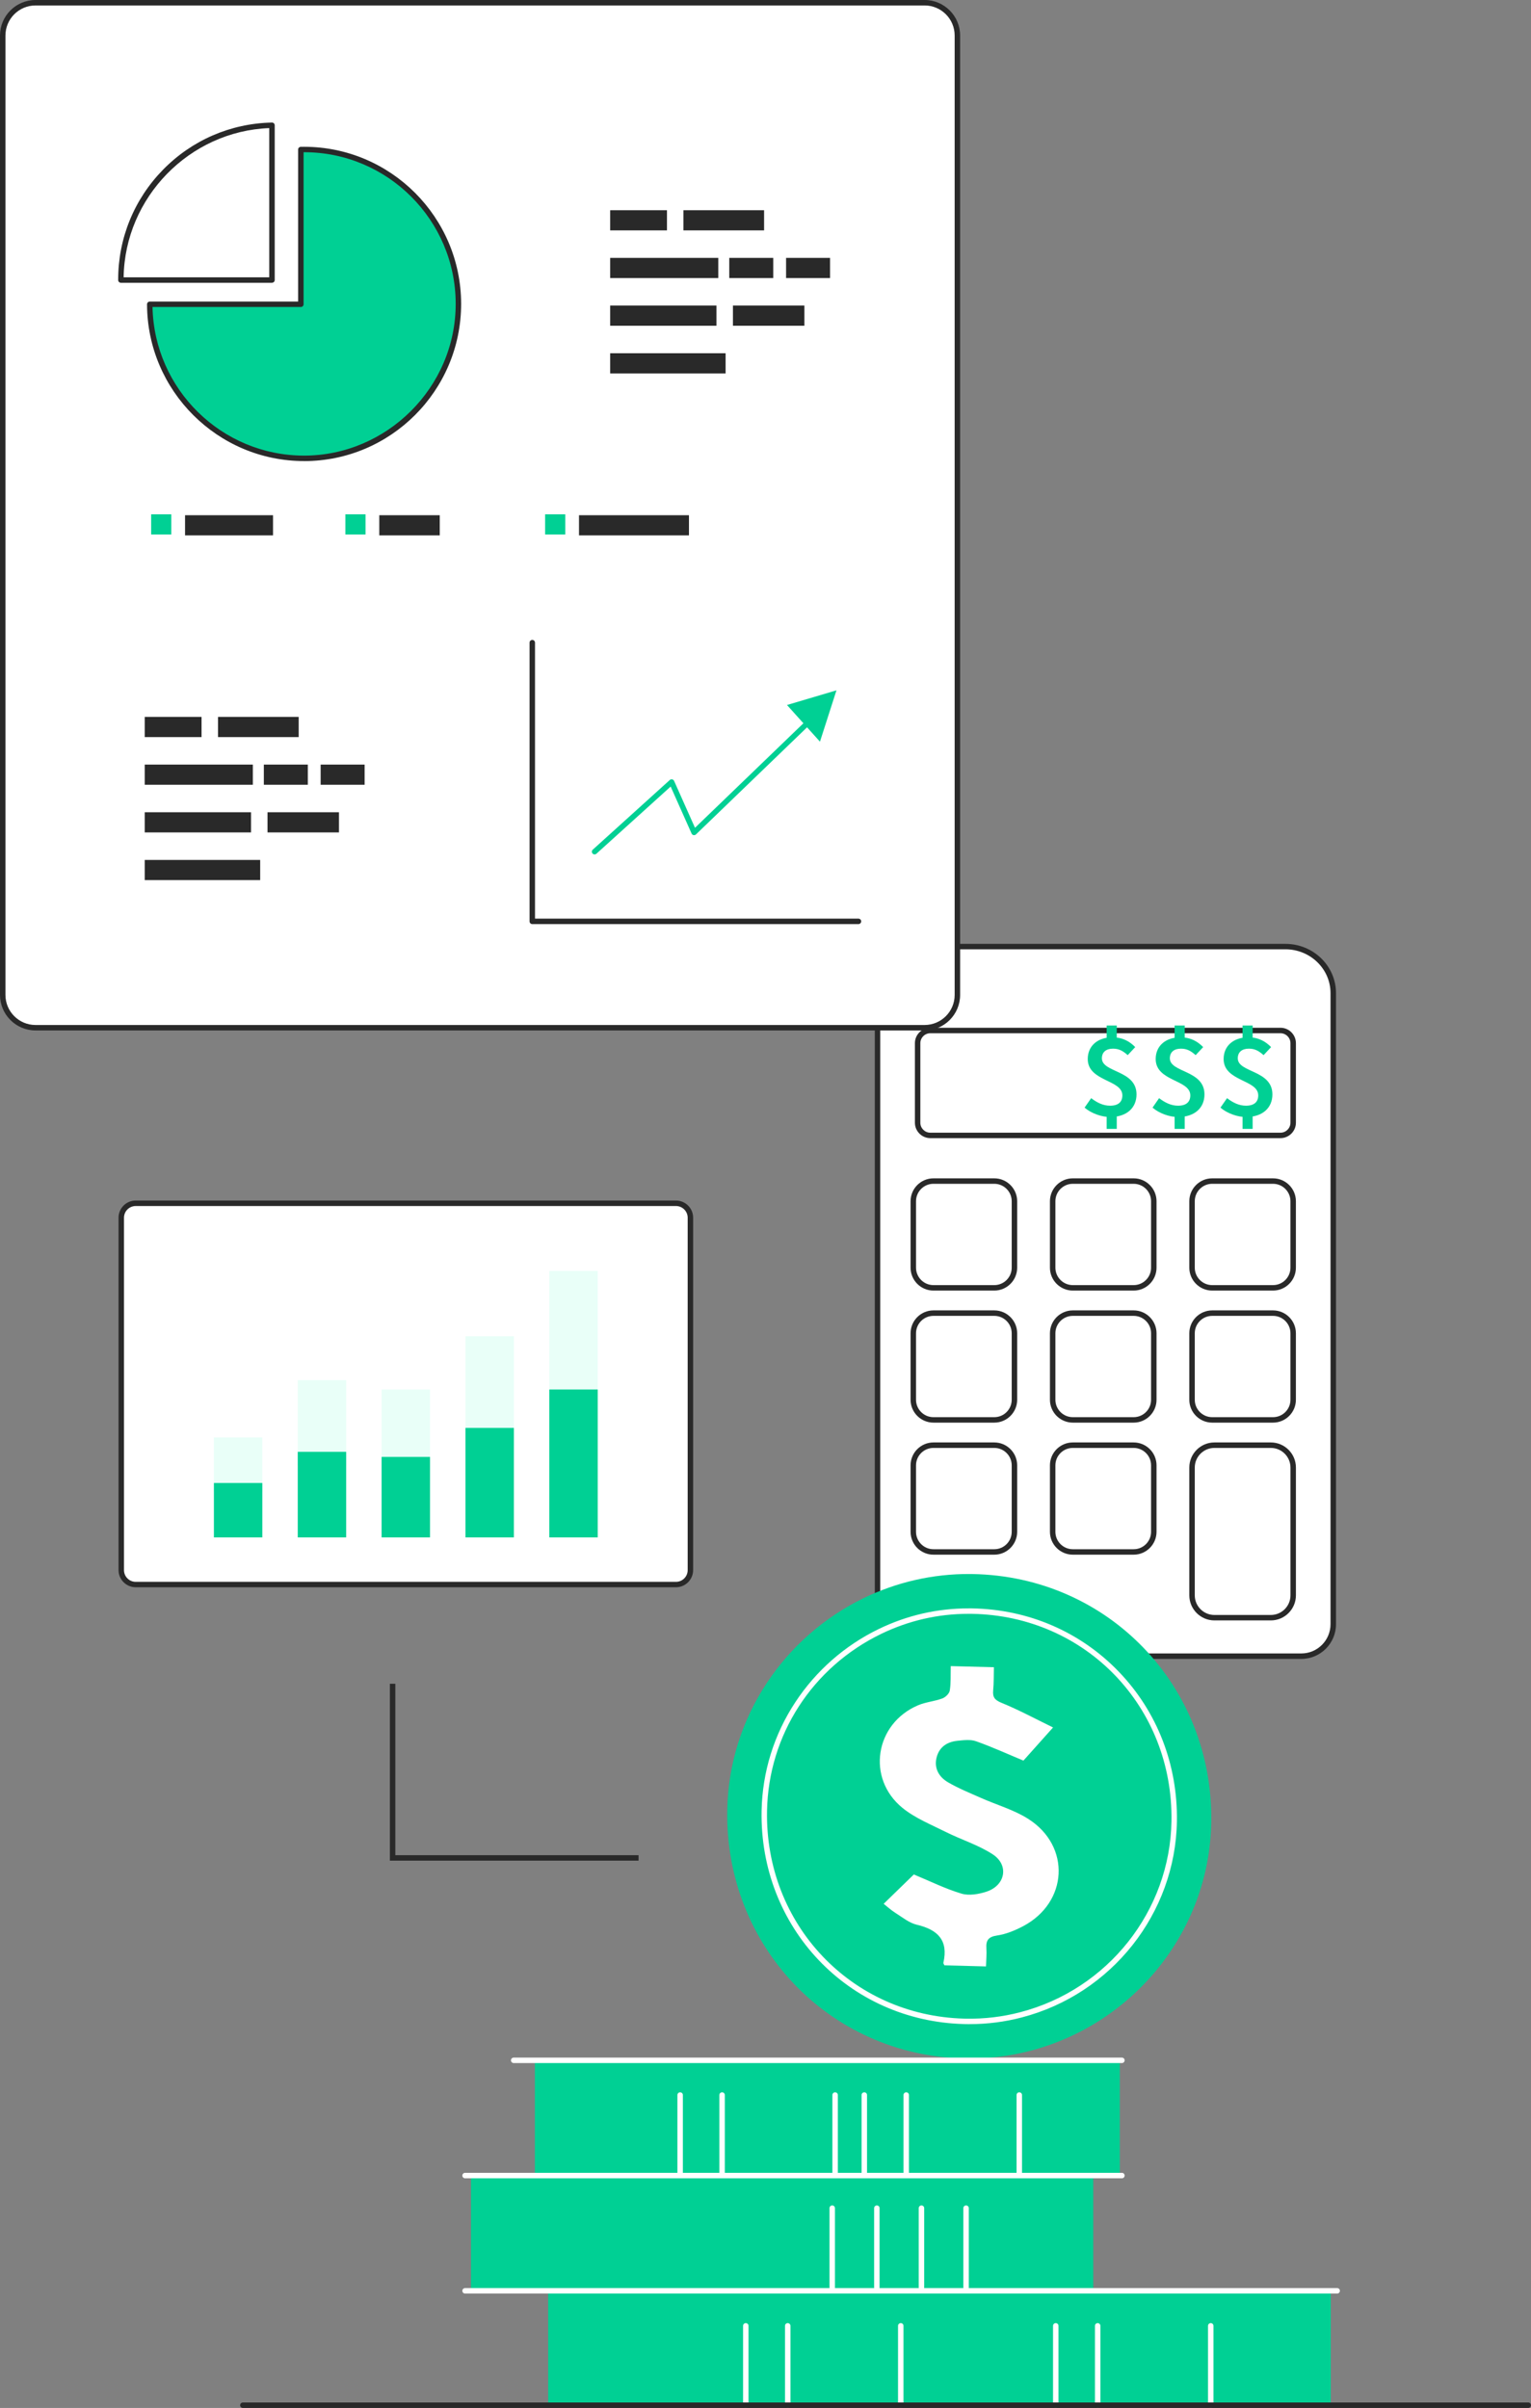 <svg width="164" height="258" viewBox="0 0 164 258" fill="none" xmlns="http://www.w3.org/2000/svg">
<rect x="0" y="0" width="164" height="258" fill="#808080" stroke="none"/>
<g clip-path="url(#clip0_1208_1539)">
<path d="M142.818 106.409V174.028C142.818 175.92 141.286 177.453 139.396 177.453H97.424C95.533 177.453 94.001 175.92 94.001 174.028V106.409C94.001 103.656 96.294 101.423 99.123 101.423H137.698C140.527 101.423 142.82 103.656 142.82 106.409H142.818Z" fill="white"/>
<path d="M139.396 177.745H97.424C95.376 177.745 93.709 176.077 93.709 174.028V106.409C93.709 103.498 96.137 101.13 99.123 101.13H137.698C140.683 101.13 143.112 103.498 143.112 106.409V174.028C143.112 176.077 141.446 177.745 139.398 177.745H139.396ZM99.121 101.713C96.458 101.713 94.291 103.819 94.291 106.407V174.026C94.291 175.754 95.695 177.159 97.421 177.159H139.394C141.121 177.159 142.524 175.754 142.524 174.026V106.407C142.524 103.817 140.358 101.713 137.694 101.713H99.119H99.121Z" fill="#292929"/>
<path d="M137.163 121.946H99.658C98.747 121.946 98.004 121.203 98.004 120.289V111.775C98.004 110.863 98.745 110.119 99.658 110.119H137.163C138.074 110.119 138.818 110.861 138.818 111.775V120.289C138.818 121.201 138.076 121.946 137.163 121.946ZM99.656 110.705C99.067 110.705 98.586 111.186 98.586 111.777V120.291C98.586 120.882 99.067 121.363 99.656 121.363H137.161C137.751 121.363 138.232 120.882 138.232 120.291V111.777C138.232 111.186 137.751 110.705 137.161 110.705H99.656Z" fill="#292929"/>
<path d="M106.509 138.278H99.989C98.638 138.278 97.54 137.179 97.54 135.826V128.705C97.54 127.353 98.638 126.254 99.989 126.254H106.509C107.86 126.254 108.958 127.353 108.958 128.705V135.826C108.958 137.179 107.86 138.278 106.509 138.278ZM99.989 126.838C98.961 126.838 98.124 127.676 98.124 128.705V135.826C98.124 136.855 98.961 137.693 99.989 137.693H106.509C107.536 137.693 108.374 136.855 108.374 135.826V128.705C108.374 127.676 107.536 126.838 106.509 126.838H99.989Z" fill="#292929"/>
<path d="M121.438 138.278H114.918C113.567 138.278 112.469 137.179 112.469 135.826V128.705C112.469 127.353 113.567 126.254 114.918 126.254H121.438C122.789 126.254 123.887 127.353 123.887 128.705V135.826C123.887 137.179 122.789 138.278 121.438 138.278ZM114.918 126.838C113.891 126.838 113.053 127.676 113.053 128.705V135.826C113.053 136.855 113.891 137.693 114.918 137.693H121.438C122.466 137.693 123.303 136.855 123.303 135.826V128.705C123.303 127.676 122.466 126.838 121.438 126.838H114.918Z" fill="#292929"/>
<path d="M136.367 138.278H129.847C128.496 138.278 127.399 137.179 127.399 135.826V128.705C127.399 127.353 128.496 126.254 129.847 126.254H136.367C137.718 126.254 138.816 127.353 138.816 128.705V135.826C138.816 137.179 137.718 138.278 136.367 138.278ZM129.847 126.838C128.82 126.838 127.983 127.676 127.983 128.705V135.826C127.983 136.855 128.82 137.693 129.847 137.693H136.367C137.395 137.693 138.232 136.855 138.232 135.826V128.705C138.232 127.676 137.395 126.838 136.367 126.838H129.847Z" fill="#292929"/>
<path d="M106.509 152.427H99.989C98.638 152.427 97.54 151.328 97.54 149.976V142.854C97.54 141.502 98.638 140.403 99.989 140.403H106.509C107.86 140.403 108.958 141.502 108.958 142.854V149.976C108.958 151.328 107.86 152.427 106.509 152.427ZM99.989 140.988C98.961 140.988 98.124 141.826 98.124 142.854V149.976C98.124 151.005 98.961 151.843 99.989 151.843H106.509C107.536 151.843 108.374 151.005 108.374 149.976V142.854C108.374 141.826 107.536 140.988 106.509 140.988H99.989Z" fill="#292929"/>
<path d="M121.438 152.427H114.918C113.567 152.427 112.469 151.328 112.469 149.976V142.854C112.469 141.502 113.567 140.403 114.918 140.403H121.438C122.789 140.403 123.887 141.502 123.887 142.854V149.976C123.887 151.328 122.789 152.427 121.438 152.427ZM114.918 140.988C113.891 140.988 113.053 141.826 113.053 142.854V149.976C113.053 151.005 113.891 151.843 114.918 151.843H121.438C122.466 151.843 123.303 151.005 123.303 149.976V142.854C123.303 141.826 122.466 140.988 121.438 140.988H114.918Z" fill="#292929"/>
<path d="M136.367 152.427H129.847C128.496 152.427 127.399 151.328 127.399 149.976V142.854C127.399 141.502 128.496 140.403 129.847 140.403H136.367C137.718 140.403 138.816 141.502 138.816 142.854V149.976C138.816 151.328 137.718 152.427 136.367 152.427ZM129.847 140.988C128.82 140.988 127.983 141.826 127.983 142.854V149.976C127.983 151.005 128.82 151.843 129.847 151.843H136.367C137.395 151.843 138.232 151.005 138.232 149.976V142.854C138.232 141.826 137.395 140.988 136.367 140.988H129.847Z" fill="#292929"/>
<path d="M106.509 166.575H99.989C98.638 166.575 97.54 165.476 97.54 164.124V157.002C97.54 155.65 98.638 154.551 99.989 154.551H106.509C107.86 154.551 108.958 155.65 108.958 157.002V164.124C108.958 165.476 107.86 166.575 106.509 166.575ZM99.989 155.138C98.961 155.138 98.124 155.975 98.124 157.004V164.126C98.124 165.154 98.961 165.992 99.989 165.992H106.509C107.536 165.992 108.374 165.154 108.374 164.126V157.004C108.374 155.975 107.536 155.138 106.509 155.138H99.989Z" fill="#292929"/>
<path d="M121.438 166.575H114.918C113.567 166.575 112.469 165.476 112.469 164.124V157.002C112.469 155.65 113.567 154.551 114.918 154.551H121.438C122.789 154.551 123.887 155.65 123.887 157.002V164.124C123.887 165.476 122.789 166.575 121.438 166.575ZM114.918 155.138C113.891 155.138 113.053 155.975 113.053 157.004V164.126C113.053 165.154 113.891 165.992 114.918 165.992H121.438C122.466 165.992 123.303 165.154 123.303 164.126V157.004C123.303 155.975 122.466 155.138 121.438 155.138H114.918Z" fill="#292929"/>
<path d="M136.131 173.619H130.085C128.604 173.619 127.399 172.412 127.399 170.93V157.24C127.399 155.757 128.604 154.551 130.085 154.551H136.131C137.613 154.551 138.818 155.757 138.818 157.24V170.93C138.818 172.412 137.613 173.619 136.131 173.619ZM130.085 155.138C128.927 155.138 127.983 156.081 127.983 157.242V170.932C127.983 172.091 128.925 173.036 130.085 173.036H136.131C137.29 173.036 138.234 172.093 138.234 170.932V157.242C138.234 156.083 137.292 155.138 136.131 155.138H130.085Z" fill="#292929"/>
<path d="M116.18 118.676L116.885 117.663C117.523 118.15 118.173 118.47 118.911 118.47C119.801 118.47 120.227 118.058 120.227 117.363C120.227 115.656 116.519 115.892 116.519 113.468C116.519 112.067 117.57 111.145 119.156 111.145C120.281 111.145 121.008 111.59 121.605 112.19L120.799 113.053C120.297 112.609 119.879 112.359 119.226 112.359C118.481 112.359 118.035 112.731 118.035 113.394C118.035 114.945 121.743 114.635 121.743 117.258C121.743 118.69 120.706 119.684 118.909 119.684C117.992 119.684 116.888 119.29 116.178 118.674L116.18 118.676ZM118.545 109.877H119.627V111.64H118.545V109.877ZM118.545 119.105H119.627V120.952H118.545V119.105Z" fill="#00D094"/>
<path d="M123.458 118.676L124.163 117.663C124.802 118.15 125.452 118.47 126.19 118.47C127.079 118.47 127.506 118.058 127.506 117.363C127.506 115.656 123.797 115.892 123.797 113.468C123.797 112.067 124.848 111.145 126.435 111.145C127.56 111.145 128.286 111.59 128.884 112.19L128.078 113.053C127.576 112.609 127.157 112.359 126.505 112.359C125.759 112.359 125.314 112.731 125.314 113.394C125.314 114.945 129.022 114.635 129.022 117.258C129.022 118.69 127.985 119.684 126.188 119.684C125.271 119.684 124.167 119.29 123.457 118.674L123.458 118.676ZM125.824 109.877H126.906V111.64H125.824V109.877ZM125.824 119.105H126.906V120.952H125.824V119.105Z" fill="#00D094"/>
<path d="M130.735 118.676L131.44 117.663C132.078 118.15 132.728 118.47 133.466 118.47C134.356 118.47 134.782 118.058 134.782 117.363C134.782 115.656 131.074 115.892 131.074 113.468C131.074 112.067 132.125 111.145 133.712 111.145C134.837 111.145 135.563 111.59 136.16 112.19L135.355 113.053C134.852 112.609 134.434 112.359 133.782 112.359C133.036 112.359 132.59 112.731 132.59 113.394C132.59 114.945 136.299 114.635 136.299 117.258C136.299 118.69 135.261 119.684 133.464 119.684C132.547 119.684 131.444 119.29 130.733 118.674L130.735 118.676ZM133.1 109.877H134.183V111.64H133.1V109.877ZM133.1 119.105H134.183V120.952H133.1V119.105Z" fill="#00D094"/>
<path d="M104.196 168.65C104.116 168.65 104.036 168.65 103.957 168.648C99.876 168.615 95.995 169.544 92.531 171.222C84.054 175.333 78.095 183.934 77.904 193.904C77.622 208.447 88.774 220.179 103.182 220.553C103.25 220.557 103.32 220.557 103.388 220.559C105.798 220.603 108.142 220.313 110.373 219.729C121.321 216.878 129.555 207.013 129.748 195.252C129.99 180.641 118.714 168.907 104.196 168.652V168.65Z" fill="#00D094"/>
<path d="M103.859 216.878C103.723 216.878 103.587 216.878 103.451 216.874H103.427C103.373 216.874 103.318 216.872 103.266 216.868C90.867 216.547 81.34 206.502 81.582 194.003C81.661 189.87 82.909 185.851 85.193 182.383C87.412 179.01 90.503 176.298 94.134 174.538C97.163 173.071 100.398 172.329 103.752 172.329C103.815 172.329 103.877 172.329 103.939 172.329H104.144V172.331C110.169 172.436 115.748 174.848 119.855 179.125C123.963 183.4 126.168 189.093 126.069 195.155C125.907 205.018 119.069 213.655 109.442 216.161C107.628 216.636 105.751 216.876 103.857 216.876L103.859 216.878ZM103.75 172.913C100.486 172.913 97.336 173.636 94.387 175.064C87.003 178.645 82.319 185.907 82.164 194.015C81.928 206.189 91.206 215.972 103.287 216.286C103.342 216.288 103.388 216.29 103.435 216.29H103.46C105.44 216.327 107.402 216.093 109.296 215.596C118.672 213.154 125.329 204.745 125.487 195.145C125.689 182.893 116.31 173.127 104.134 172.915H103.933C103.873 172.911 103.813 172.911 103.752 172.911L103.75 172.913Z" fill="white"/>
<path d="M110.149 194.888C114.741 197.81 114.404 203.853 109.579 206.391C108.714 206.845 107.759 207.237 106.801 207.379C105.86 207.52 105.605 207.905 105.662 208.761C105.703 209.38 105.639 210.008 105.621 210.692C104.036 210.651 102.59 210.614 101.167 210.575C101.111 210.446 101.039 210.366 101.054 210.306C101.609 207.888 100.449 206.75 98.204 206.224C97.391 206.033 96.664 205.431 95.928 204.967C95.463 204.675 95.055 204.297 94.657 203.983C95.829 202.845 96.958 201.748 97.889 200.84C99.658 201.573 101.284 202.383 102.999 202.894C103.803 203.134 104.831 202.954 105.666 202.684C107.702 202.019 108.113 199.837 106.335 198.678C104.8 197.676 102.977 197.119 101.321 196.289C99.734 195.492 98.029 194.812 96.674 193.709C92.79 190.547 93.721 184.686 98.331 182.716C99.156 182.363 100.098 182.293 100.945 181.979C101.28 181.855 101.687 181.459 101.739 181.134C101.872 180.321 101.819 179.481 101.844 178.515C103.435 178.558 104.856 178.593 106.466 178.636C106.443 179.483 106.466 180.306 106.388 181.116C106.316 181.872 106.575 182.162 107.309 182.461C109.123 183.201 110.856 184.14 112.802 185.089C111.549 186.492 110.529 187.634 109.629 188.641C107.877 187.912 106.24 187.162 104.548 186.564C103.953 186.354 103.217 186.449 102.557 186.517C101.438 186.63 100.589 187.199 100.318 188.343C100.046 189.5 100.608 190.414 101.551 190.964C102.666 191.616 103.881 192.105 105.068 192.633C106.762 193.387 108.603 193.902 110.147 194.886L110.149 194.888Z" fill="white"/>
<path d="M119.954 220.753H57.297V233.011H119.954V220.753Z" fill="#00D094"/>
<path d="M117.108 233.101H50.452V245.358H117.108V233.101Z" fill="#00D094"/>
<path d="M121.379 245.45H58.722V257.708H121.379V245.45Z" fill="#00D094"/>
<path d="M142.55 245.45H90.867V257.708H142.55V245.45Z" fill="#00D094"/>
<path d="M113.092 258C112.931 258 112.8 257.869 112.8 257.708V249.203C112.8 249.041 112.931 248.91 113.092 248.91C113.254 248.91 113.384 249.041 113.384 249.203V257.708C113.384 257.869 113.254 258 113.092 258Z" fill="white"/>
<path d="M117.583 258C117.422 258 117.291 257.869 117.291 257.708V249.203C117.291 249.041 117.422 248.91 117.583 248.91C117.745 248.91 117.875 249.041 117.875 249.203V257.708C117.875 257.869 117.745 258 117.583 258Z" fill="white"/>
<path d="M129.694 258C129.532 258 129.402 257.869 129.402 257.708V249.203C129.402 249.041 129.532 248.91 129.694 248.91C129.855 248.91 129.986 249.041 129.986 249.203V257.708C129.986 257.869 129.855 258 129.694 258Z" fill="white"/>
<path d="M79.888 258C79.726 258 79.596 257.869 79.596 257.708V249.203C79.596 249.041 79.726 248.91 79.888 248.91C80.049 248.91 80.18 249.041 80.18 249.203V257.708C80.18 257.869 80.049 258 79.888 258Z" fill="white"/>
<path d="M84.381 258C84.219 258 84.089 257.869 84.089 257.708V249.203C84.089 249.041 84.219 248.91 84.381 248.91C84.542 248.91 84.673 249.041 84.673 249.203V257.708C84.673 257.869 84.542 258 84.381 258Z" fill="white"/>
<path d="M96.489 258C96.328 258 96.197 257.869 96.197 257.708V249.203C96.197 249.041 96.328 248.91 96.489 248.91C96.651 248.91 96.781 249.041 96.781 249.203V257.708C96.781 257.869 96.651 258 96.489 258Z" fill="white"/>
<path d="M92.584 233.268C92.422 233.268 92.292 233.138 92.292 232.976V224.471C92.292 224.309 92.422 224.179 92.584 224.179C92.746 224.179 92.876 224.309 92.876 224.471V232.976C92.876 233.138 92.746 233.268 92.584 233.268Z" fill="white"/>
<path d="M97.075 233.268C96.913 233.268 96.783 233.138 96.783 232.976V224.471C96.783 224.309 96.913 224.179 97.075 224.179C97.237 224.179 97.367 224.309 97.367 224.471V232.976C97.367 233.138 97.237 233.268 97.075 233.268Z" fill="white"/>
<path d="M109.185 233.268C109.024 233.268 108.893 233.138 108.893 232.976V224.471C108.893 224.309 109.024 224.179 109.185 224.179C109.347 224.179 109.477 224.309 109.477 224.471V232.976C109.477 233.138 109.347 233.268 109.185 233.268Z" fill="white"/>
<path d="M72.856 233.268C72.695 233.268 72.564 233.138 72.564 232.976V224.471C72.564 224.309 72.695 224.179 72.856 224.179C73.018 224.179 73.148 224.309 73.148 224.471V232.976C73.148 233.138 73.018 233.268 72.856 233.268Z" fill="white"/>
<path d="M77.35 233.268C77.188 233.268 77.058 233.138 77.058 232.976V224.471C77.058 224.309 77.188 224.179 77.35 224.179C77.511 224.179 77.642 224.309 77.642 224.471V232.976C77.642 233.138 77.511 233.268 77.35 233.268Z" fill="white"/>
<path d="M89.458 233.268C89.296 233.268 89.166 233.138 89.166 232.976V224.471C89.166 224.309 89.296 224.179 89.458 224.179C89.619 224.179 89.75 224.309 89.75 224.471V232.976C89.75 233.138 89.619 233.268 89.458 233.268Z" fill="white"/>
<path d="M98.706 245.39C98.545 245.39 98.414 245.259 98.414 245.097V236.592C98.414 236.431 98.545 236.3 98.706 236.3C98.868 236.3 98.998 236.431 98.998 236.592V245.097C98.998 245.259 98.868 245.39 98.706 245.39Z" fill="white"/>
<path d="M103.485 245.39C103.324 245.39 103.193 245.259 103.193 245.097V236.592C103.193 236.431 103.324 236.3 103.485 236.3C103.647 236.3 103.777 236.431 103.777 236.592V245.097C103.777 245.259 103.647 245.39 103.485 245.39Z" fill="white"/>
<path d="M89.148 245.39C88.987 245.39 88.856 245.259 88.856 245.097V236.592C88.856 236.431 88.987 236.3 89.148 236.3C89.31 236.3 89.44 236.431 89.44 236.592V245.097C89.44 245.259 89.31 245.39 89.148 245.39Z" fill="white"/>
<path d="M93.927 245.39C93.766 245.39 93.635 245.259 93.635 245.097V236.592C93.635 236.431 93.766 236.3 93.927 236.3C94.089 236.3 94.219 236.431 94.219 236.592V245.097C94.219 245.259 94.089 245.39 93.927 245.39Z" fill="white"/>
<path d="M120.178 221.046H55.027C54.865 221.046 54.735 220.915 54.735 220.753C54.735 220.592 54.865 220.461 55.027 220.461H120.178C120.34 220.461 120.47 220.592 120.47 220.753C120.47 220.915 120.34 221.046 120.178 221.046Z" fill="white"/>
<path d="M120.178 233.393H49.818C49.656 233.393 49.526 233.262 49.526 233.101C49.526 232.939 49.656 232.808 49.818 232.808H120.178C120.34 232.808 120.47 232.939 120.47 233.101C120.47 233.262 120.34 233.393 120.178 233.393Z" fill="white"/>
<path d="M143.237 245.742H49.818C49.656 245.742 49.526 245.612 49.526 245.45C49.526 245.288 49.656 245.158 49.818 245.158H143.237C143.398 245.158 143.529 245.288 143.529 245.45C143.529 245.612 143.398 245.742 143.237 245.742Z" fill="white"/>
<path d="M99.045 0.292H3.802C1.863 0.292 0.292 1.865 0.292 3.805V106.602C0.292 108.542 1.863 110.115 3.802 110.115H99.045C100.984 110.115 102.555 108.542 102.555 106.602V3.805C102.555 1.865 100.984 0.292 99.045 0.292Z" fill="white"/>
<path d="M99.045 110.407H3.802C1.705 110.407 0 108.7 0 106.602V3.805C0 1.707 1.705 0 3.802 0H99.045C101.142 0 102.847 1.707 102.847 3.805V106.602C102.847 108.7 101.142 110.407 99.045 110.407ZM3.802 0.585C2.028 0.585 0.584 2.03 0.584 3.805V106.602C0.584 108.379 2.028 109.822 3.802 109.822H99.045C100.82 109.822 102.263 108.377 102.263 106.602V3.805C102.263 2.028 100.819 0.585 99.045 0.585H3.802Z" fill="#292929"/>
<path d="M49.103 32.564C49.103 41.703 41.702 49.111 32.572 49.111C23.442 49.111 16.062 41.724 16.041 32.603H32.223V16.024C32.338 16.022 32.455 16.02 32.57 16.02C41.7 16.02 49.101 23.428 49.101 32.566L49.103 32.564Z" fill="#00D094"/>
<path d="M32.574 49.401C23.319 49.401 15.772 41.864 15.751 32.603C15.751 32.526 15.782 32.451 15.836 32.397C15.891 32.342 15.965 32.311 16.043 32.311H31.933V16.024C31.933 15.864 32.06 15.736 32.219 15.732C32.336 15.73 32.455 15.728 32.572 15.728C41.848 15.728 49.395 23.282 49.395 32.566C49.395 41.851 41.848 49.405 32.572 49.405L32.574 49.401ZM16.338 32.894C16.516 41.701 23.738 48.816 32.574 48.816C41.41 48.816 48.813 41.525 48.813 32.562C48.813 23.6 41.529 16.308 32.574 16.308C32.556 16.308 32.537 16.308 32.519 16.308V32.599C32.519 32.761 32.389 32.892 32.227 32.892H16.338V32.894Z" fill="#292929"/>
<path d="M29.134 13.423V30.002H12.951V29.963C12.951 20.94 20.166 13.606 29.134 13.421V13.423Z" fill="white"/>
<path d="M29.134 30.297H12.951C12.79 30.297 12.659 30.166 12.659 30.004V29.965C12.659 25.529 14.368 21.341 17.471 18.175C20.571 15.013 24.709 13.222 29.13 13.131C29.214 13.127 29.284 13.16 29.34 13.214C29.397 13.269 29.428 13.345 29.428 13.423V30.002C29.428 30.164 29.298 30.294 29.136 30.294L29.134 30.297ZM13.243 29.712H28.84V13.725C20.296 14.058 13.376 21.145 13.243 29.712Z" fill="#292929"/>
<path d="M91.957 99.012H57.018C56.857 99.012 56.726 98.882 56.726 98.72V68.858C56.726 68.697 56.857 68.566 57.018 68.566C57.18 68.566 57.31 68.697 57.31 68.858V98.428H91.957C92.119 98.428 92.249 98.558 92.249 98.72C92.249 98.882 92.119 99.012 91.957 99.012Z" fill="#292929"/>
<path d="M18.349 55.106H16.191V57.267H18.349V55.106Z" fill="#00D094"/>
<path d="M29.245 55.203H19.823V57.364H29.245V55.203Z" fill="#292929"/>
<path d="M21.589 76.814H15.503V78.975H21.589V76.814Z" fill="#292929"/>
<path d="M31.994 76.814H23.356V78.975H31.994V76.814Z" fill="#292929"/>
<path d="M27.084 81.922H15.503V84.083H27.084V81.922Z" fill="#292929"/>
<path d="M39.058 81.922H34.347V84.083H39.058V81.922Z" fill="#292929"/>
<path d="M32.973 81.922H28.262V84.083H32.973V81.922Z" fill="#292929"/>
<path d="M26.888 87.029H15.503V89.19H26.888V87.029Z" fill="#292929"/>
<path d="M36.309 87.029H28.655V89.19H36.309V87.029Z" fill="#292929"/>
<path d="M27.869 92.138H15.503V94.299H27.869V92.138Z" fill="#292929"/>
<path d="M71.445 22.524H65.36V24.685H71.445V22.524Z" fill="#292929"/>
<path d="M81.848 22.524H73.211V24.685H81.848V22.524Z" fill="#292929"/>
<path d="M76.941 27.633H65.36V29.794H76.941V27.633Z" fill="#292929"/>
<path d="M88.915 27.633H84.204V29.794H88.915V27.633Z" fill="#292929"/>
<path d="M82.829 27.633H78.118V29.794H82.829V27.633Z" fill="#292929"/>
<path d="M76.744 32.74H65.36V34.901H76.744V32.74Z" fill="#292929"/>
<path d="M86.166 32.74H78.512V34.901H86.166V32.74Z" fill="#292929"/>
<path d="M77.725 37.849H65.36V40.01H77.725V37.849Z" fill="#292929"/>
<path d="M39.156 55.106H36.997V57.267H39.156V55.106Z" fill="#00D094"/>
<path d="M47.106 55.203H40.629V57.364H47.106V55.203Z" fill="#292929"/>
<path d="M60.551 55.106H58.393V57.267H60.551V55.106Z" fill="#00D094"/>
<path d="M73.801 55.203H62.023V57.364H73.801V55.203Z" fill="#292929"/>
<path d="M63.691 91.546C63.612 91.546 63.532 91.513 63.475 91.45C63.366 91.332 63.376 91.147 63.497 91.037L71.747 83.573C71.817 83.51 71.91 83.485 72.004 83.505C72.095 83.524 72.171 83.587 72.21 83.672L74.447 88.693L86.475 77.094C86.592 76.983 86.777 76.985 86.888 77.102C87.001 77.219 86.997 77.404 86.88 77.515L74.552 89.403C74.484 89.469 74.386 89.496 74.293 89.479C74.2 89.461 74.122 89.397 74.083 89.311L71.84 84.276L63.888 91.472C63.832 91.522 63.761 91.548 63.691 91.548V91.546Z" fill="#00D094"/>
<path d="M84.301 75.537L89.602 73.965L87.834 79.466L84.301 75.537Z" fill="#00D094"/>
<path d="M72.409 128.927H14.536C13.682 128.927 12.99 129.62 12.99 130.474V168.229C12.99 169.084 13.682 169.776 14.536 169.776H72.409C73.262 169.776 73.954 169.084 73.954 168.229V130.474C73.954 129.62 73.262 128.927 72.409 128.927Z" fill="white"/>
<path d="M72.411 170.066H14.536C13.524 170.066 12.698 169.242 12.698 168.227V130.47C12.698 129.457 13.522 128.631 14.536 128.631H72.411C73.423 128.631 74.248 129.455 74.248 130.47V168.227C74.248 169.24 73.425 170.066 72.411 170.066ZM14.536 129.219C13.845 129.219 13.282 129.782 13.282 130.474V168.231C13.282 168.923 13.845 169.486 14.536 169.486H72.411C73.102 169.486 73.664 168.923 73.664 168.231V130.474C73.664 129.782 73.102 129.219 72.411 129.219H14.536Z" fill="#292929"/>
<path d="M64.03 136.175H58.844V151.453H64.03V136.175Z" fill="#E9FFF8"/>
<path d="M64.03 148.877H58.844V164.726H64.03V148.877Z" fill="#00D094"/>
<path d="M55.048 143.168H49.862V154.9H55.048V143.168Z" fill="#E9FFF8"/>
<path d="M55.048 152.994H49.862V164.726H55.048V152.994Z" fill="#00D094"/>
<path d="M46.064 148.877H40.878V157.503H46.064V148.877Z" fill="#E9FFF8"/>
<path d="M46.064 156.1H40.878V164.726H46.064V156.1Z" fill="#00D094"/>
<path d="M37.082 147.878H31.896V157.047H37.082V147.878Z" fill="#E9FFF8"/>
<path d="M37.082 155.556H31.896V164.726H37.082V155.556Z" fill="#00D094"/>
<path d="M28.1 154.015H22.914V159.845H28.1V154.015Z" fill="#E9FFF8"/>
<path d="M28.1 158.896H22.914V164.726H28.1V158.896Z" fill="#00D094"/>
<path d="M68.402 199.359H41.764V180.407H42.348V198.775H68.402V199.359Z" fill="#292929"/>
<path d="M163.708 258H26.015C25.854 258 25.723 257.869 25.723 257.708C25.723 257.546 25.854 257.415 26.015 257.415H163.708C163.87 257.415 164 257.546 164 257.708C164 257.869 163.87 258 163.708 258Z" fill="#292929"/>
</g>
<defs>
<clipPath id="clip0_1208_1539">
<rect width="164" height="258" fill="white"/>
</clipPath>
</defs>
</svg>

